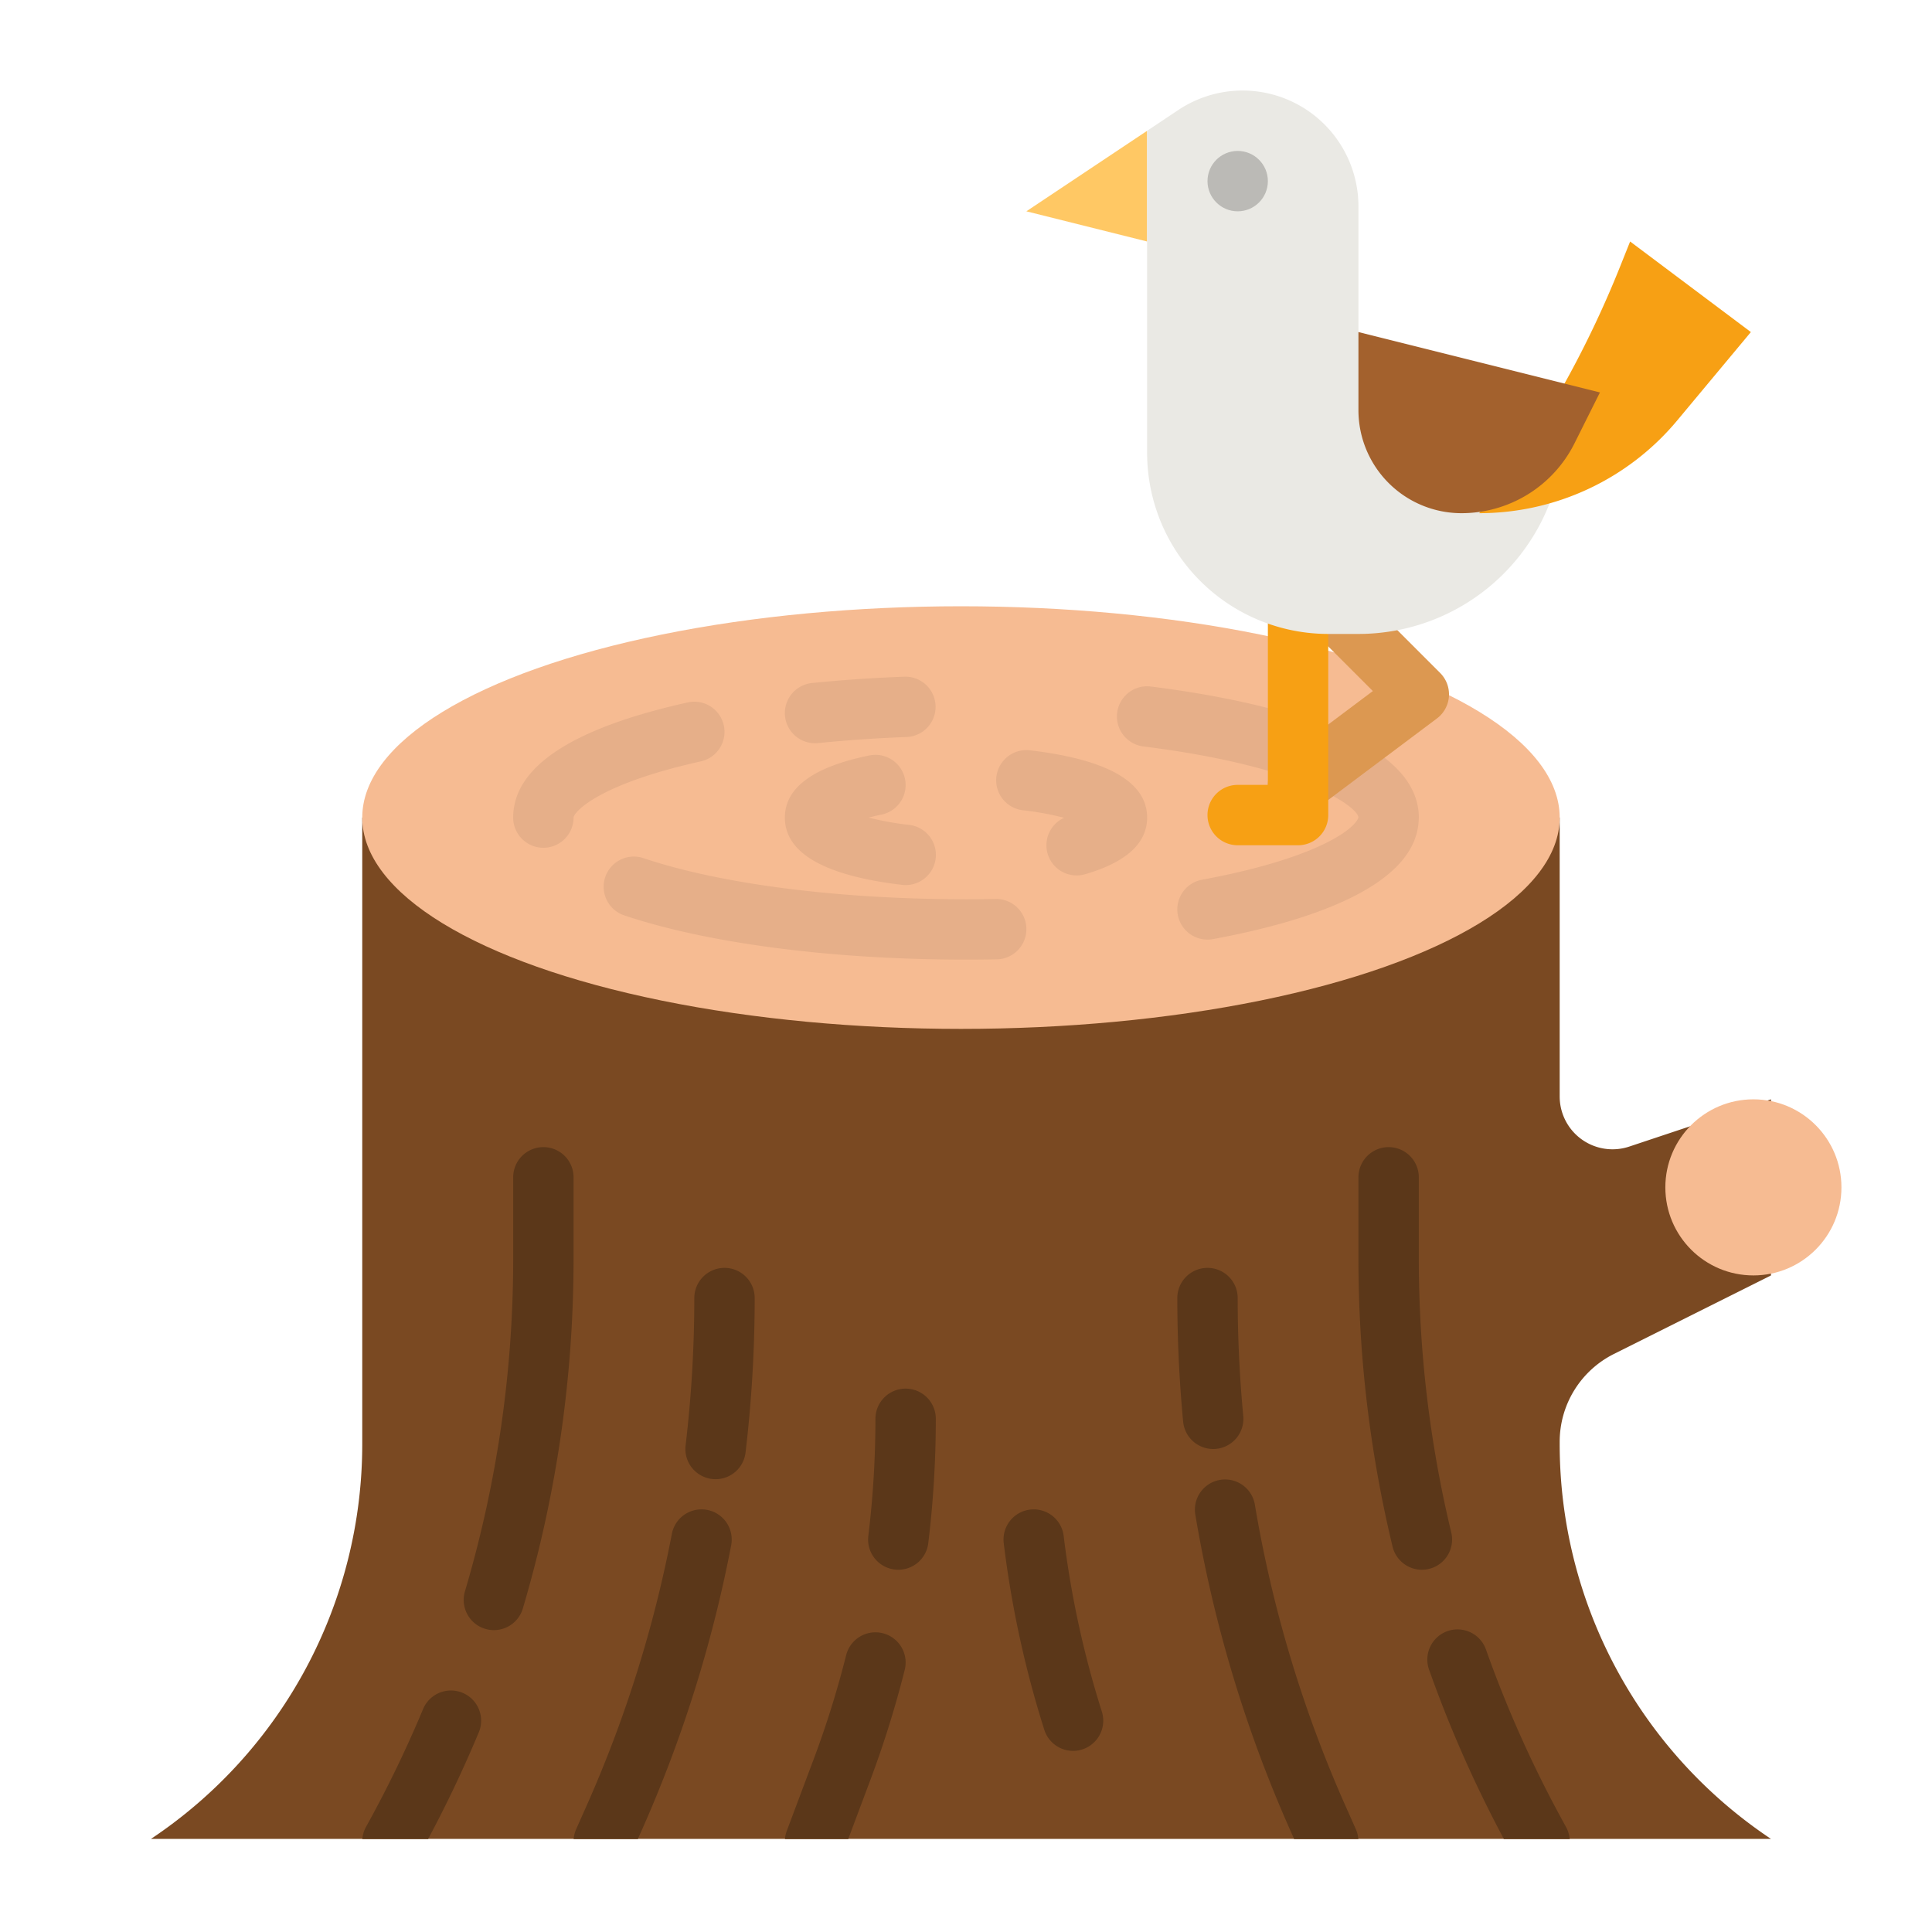 <svg height="512" viewBox="0 0 512 512" width="512" xmlns="http://www.w3.org/2000/svg"><g id="flat"><path d="m469.333 338v-46.667l-37.572 12.525a14 14 0 0 1 -18.428-13.282v-73.909h-317.333v166.033a125.757 125.757 0 0 1 -56 104.633h429.333a125.759 125.759 0 0 1 -56-104.637v-.627a26 26 0 0 1 14.373-23.255z" fill="#7a4922"/><path d="m126.89 459.08c-4.01 9.59-8.5 19.07-13.42 28.25h-17.44a7.918 7.918 0 0 1 .98-3.21 313.417 313.417 0 0 0 15.11-31.2 8 8 0 0 1 14.77 6.16z" fill="#7a4922"/><path d="m193.77 409.51a347.814 347.814 0 0 1 -23.7 75.53l-1.02 2.29h-17.02a7.985 7.985 0 0 1 .66-2.58l2.76-6.21a331.276 331.276 0 0 0 22.6-72.05 8 8 0 1 1 15.72 3.02z" fill="#7a4922"/><path d="m239.76 442.54a273.584 273.584 0 0 1 -9.12 29.21l-5.84 15.58h-16.77a7.861 7.861 0 0 1 .48-2.14l7.15-19.06a255.969 255.969 0 0 0 8.58-27.5 8 8 0 0 1 15.52 3.91z" fill="#7a4922"/><path d="m359.97 487.33h-17.02l-1.02-2.29a347.873 347.873 0 0 1 -25.17-83.72 8 8 0 0 1 15.78-2.64 331.524 331.524 0 0 0 24.01 79.86l2.76 6.21a7.985 7.985 0 0 1 .66 2.58z" fill="#7a4922"/><path d="m415.97 487.33h-17.44a325.919 325.919 0 0 1 -19.74-44.65 8 8 0 1 1 15.07-5.36 311.232 311.232 0 0 0 21.13 46.8 7.918 7.918 0 0 1 .98 3.21z" fill="#7a4922"/><circle cx="464.667" cy="314.667" fill="#f6bb92" r="23.333"/><ellipse cx="254.667" cy="216.667" fill="#f6bb92" rx="158.667" ry="56"/><path d="m376 216.667c0-22.451-44.485-31.4-71-34.731a8 8 0 1 0 -2 15.875c43.348 5.45 57 16.278 57 18.856 0 .024-.646 2.785-8.675 6.769-7.655 3.8-18.989 7.151-32.778 9.7a8 8 0 1 0 2.906 15.734c24.506-4.525 53.626-13.636 54.505-31.379a7.959 7.959 0 0 0 .042-.824z" fill="#e6af89"/><path d="m215.99 196.967a7.988 7.988 0 0 0 .815-.042c7.554-.764 15.46-1.306 23.5-1.611a8 8 0 0 0 -.606-15.988c-8.372.317-16.615.882-24.5 1.681a8 8 0 0 0 .8 15.96z" fill="#e6af89"/><path d="m191.809 192.221a8 8 0 0 0 -9.545-6.074c-30.7 6.827-46.264 17.094-46.264 30.52a8 8 0 1 0 16 0c0-1.217 5.865-8.7 33.736-14.9a8 8 0 0 0 6.073-9.546z" fill="#e6af89"/><path d="m263.849 238.24c-2.563.049-5.2.073-7.849.073-33.694 0-64.841-3.968-85.454-10.889a8 8 0 1 0 -5.092 15.168c22.188 7.449 55.191 11.721 90.546 11.721 2.746 0 5.488-.025 8.151-.075a8 8 0 0 0 -.3-16z" fill="#e6af89"/><path d="m239.841 206.454a8 8 0 0 0 -9.428-6.254c-14.872 3.011-22.413 8.551-22.413 16.467 0 9.4 10.452 15.4 31.064 17.829a8.19 8.19 0 0 0 .946.056 8 8 0 0 0 .926-15.947 79.19 79.19 0 0 1 -10.752-1.939c1.01-.265 2.142-.528 3.4-.784a8 8 0 0 0 6.257-9.428z" fill="#e6af89"/><path d="m272.935 198.838a8 8 0 0 0 -1.87 15.891 78.312 78.312 0 0 1 10.941 1.989 8 8 0 0 0 5.544 14.965c10.915-3.168 16.45-8.221 16.45-15.016 0-9.404-10.452-15.402-31.065-17.829z" fill="#e6af89"/><g fill="#5b3719"><path d="m126.89 459.08c-4.01 9.59-8.5 19.07-13.42 28.25h-17.44a7.918 7.918 0 0 1 .98-3.21 313.417 313.417 0 0 0 15.11-31.2 8 8 0 0 1 14.77 6.16z"/><path d="m130.888 432a8.006 8.006 0 0 1 -7.674-10.276 309.7 309.7 0 0 0 12.786-88.089v-21.635a8 8 0 0 1 16 0v21.635a325.68 325.68 0 0 1 -13.446 92.639 8 8 0 0 1 -7.666 5.726z"/><path d="m193.77 409.51a347.814 347.814 0 0 1 -23.7 75.53l-1.02 2.29h-17.02a7.985 7.985 0 0 1 .66-2.58l2.76-6.21a331.276 331.276 0 0 0 22.6-72.05 8 8 0 1 1 15.72 3.02z"/><path d="m189.644 392a8.109 8.109 0 0 1 -.954-.057 8 8 0 0 1 -7-8.887 332.327 332.327 0 0 0 2.31-39.056 8 8 0 0 1 16 0 348.6 348.6 0 0 1 -2.422 40.943 8 8 0 0 1 -7.934 7.057z"/><path d="m239.76 442.54a273.584 273.584 0 0 1 -9.12 29.21l-5.84 15.58h-16.77a7.861 7.861 0 0 1 .48-2.14l7.15-19.06a255.969 255.969 0 0 0 8.58-27.5 8 8 0 0 1 15.52 3.91z"/><path d="m238.069 416a8.1 8.1 0 0 1 -.978-.06 8 8 0 0 1 -6.974-8.909 257.452 257.452 0 0 0 1.883-31.031 8 8 0 0 1 16 0 273.727 273.727 0 0 1 -2 32.968 8 8 0 0 1 -7.931 7.032z"/><path d="m284.376 464a8 8 0 0 1 -7.624-5.584 273.456 273.456 0 0 1 -10.752-49.449 8 8 0 0 1 15.883-1.934 257.374 257.374 0 0 0 10.117 46.549 8.005 8.005 0 0 1 -7.624 10.418z"/><path d="m359.97 487.33h-17.02l-1.02-2.29a347.873 347.873 0 0 1 -25.17-83.72 8 8 0 0 1 15.78-2.64 331.524 331.524 0 0 0 24.01 79.86l2.76 6.21a7.985 7.985 0 0 1 .66 2.58z"/><path d="m321.5 384a8 8 0 0 1 -7.955-7.247c-1.024-10.844-1.545-21.864-1.545-32.753a8 8 0 0 1 16 0c0 10.387.5 20.9 1.477 31.246a8 8 0 0 1 -7.21 8.719c-.257.023-.512.035-.767.035z"/><path d="m415.97 487.33h-17.44a325.919 325.919 0 0 1 -19.74-44.65 8 8 0 1 1 15.07-5.36 311.232 311.232 0 0 0 21.13 46.8 7.918 7.918 0 0 1 .98 3.21z"/><path d="m376.815 416a8 8 0 0 1 -7.771-6.13 326.242 326.242 0 0 1 -9.044-76.235v-21.635a8 8 0 0 1 16 0v21.635a310.236 310.236 0 0 0 8.6 72.493 8.008 8.008 0 0 1 -7.785 9.872z"/></g><path d="m344.006 216a8 8 0 0 1 -4.806-14.4l24.621-18.465-17.478-17.478a8 8 0 0 1 11.314-11.314l24 24a8 8 0 0 1 -.857 12.057l-32 24a7.967 7.967 0 0 1 -4.794 1.6z" fill="#dc9851"/><path d="m344 224h-16a8 8 0 0 1 0-16h8v-46a8 8 0 0 1 16 0v54a8 8 0 0 1 -8 8z" fill="#f7a014"/><path d="m304 34.667-32 21.333 32 8z" fill="#ffc864"/><path d="m304 64v56a48 48 0 0 0 9.6 28.8 48 48 0 0 0 38.4 19.2h8a54.374 54.374 0 0 0 53.954-47.629l2.046-16.371-56-16v-33.3a30.7 30.7 0 0 0 -47.735-25.547l-8.265 5.514z" fill="#eae9e4"/><path d="m429.322 70.695 2.678-6.695 32 24-19.514 23.417a68.322 68.322 0 0 1 -52.486 24.583l2.478-3.3a271.215 271.215 0 0 0 34.844-62.005z" fill="#f7a014"/><path d="m360 88v20.686a27.315 27.315 0 0 0 8 19.314 27.315 27.315 0 0 0 19.314 8 33.471 33.471 0 0 0 29.937-18.5l6.749-13.5z" fill="#a3612d"/><circle cx="328" cy="48" fill="#bbbab6" r="8"/></g></svg>